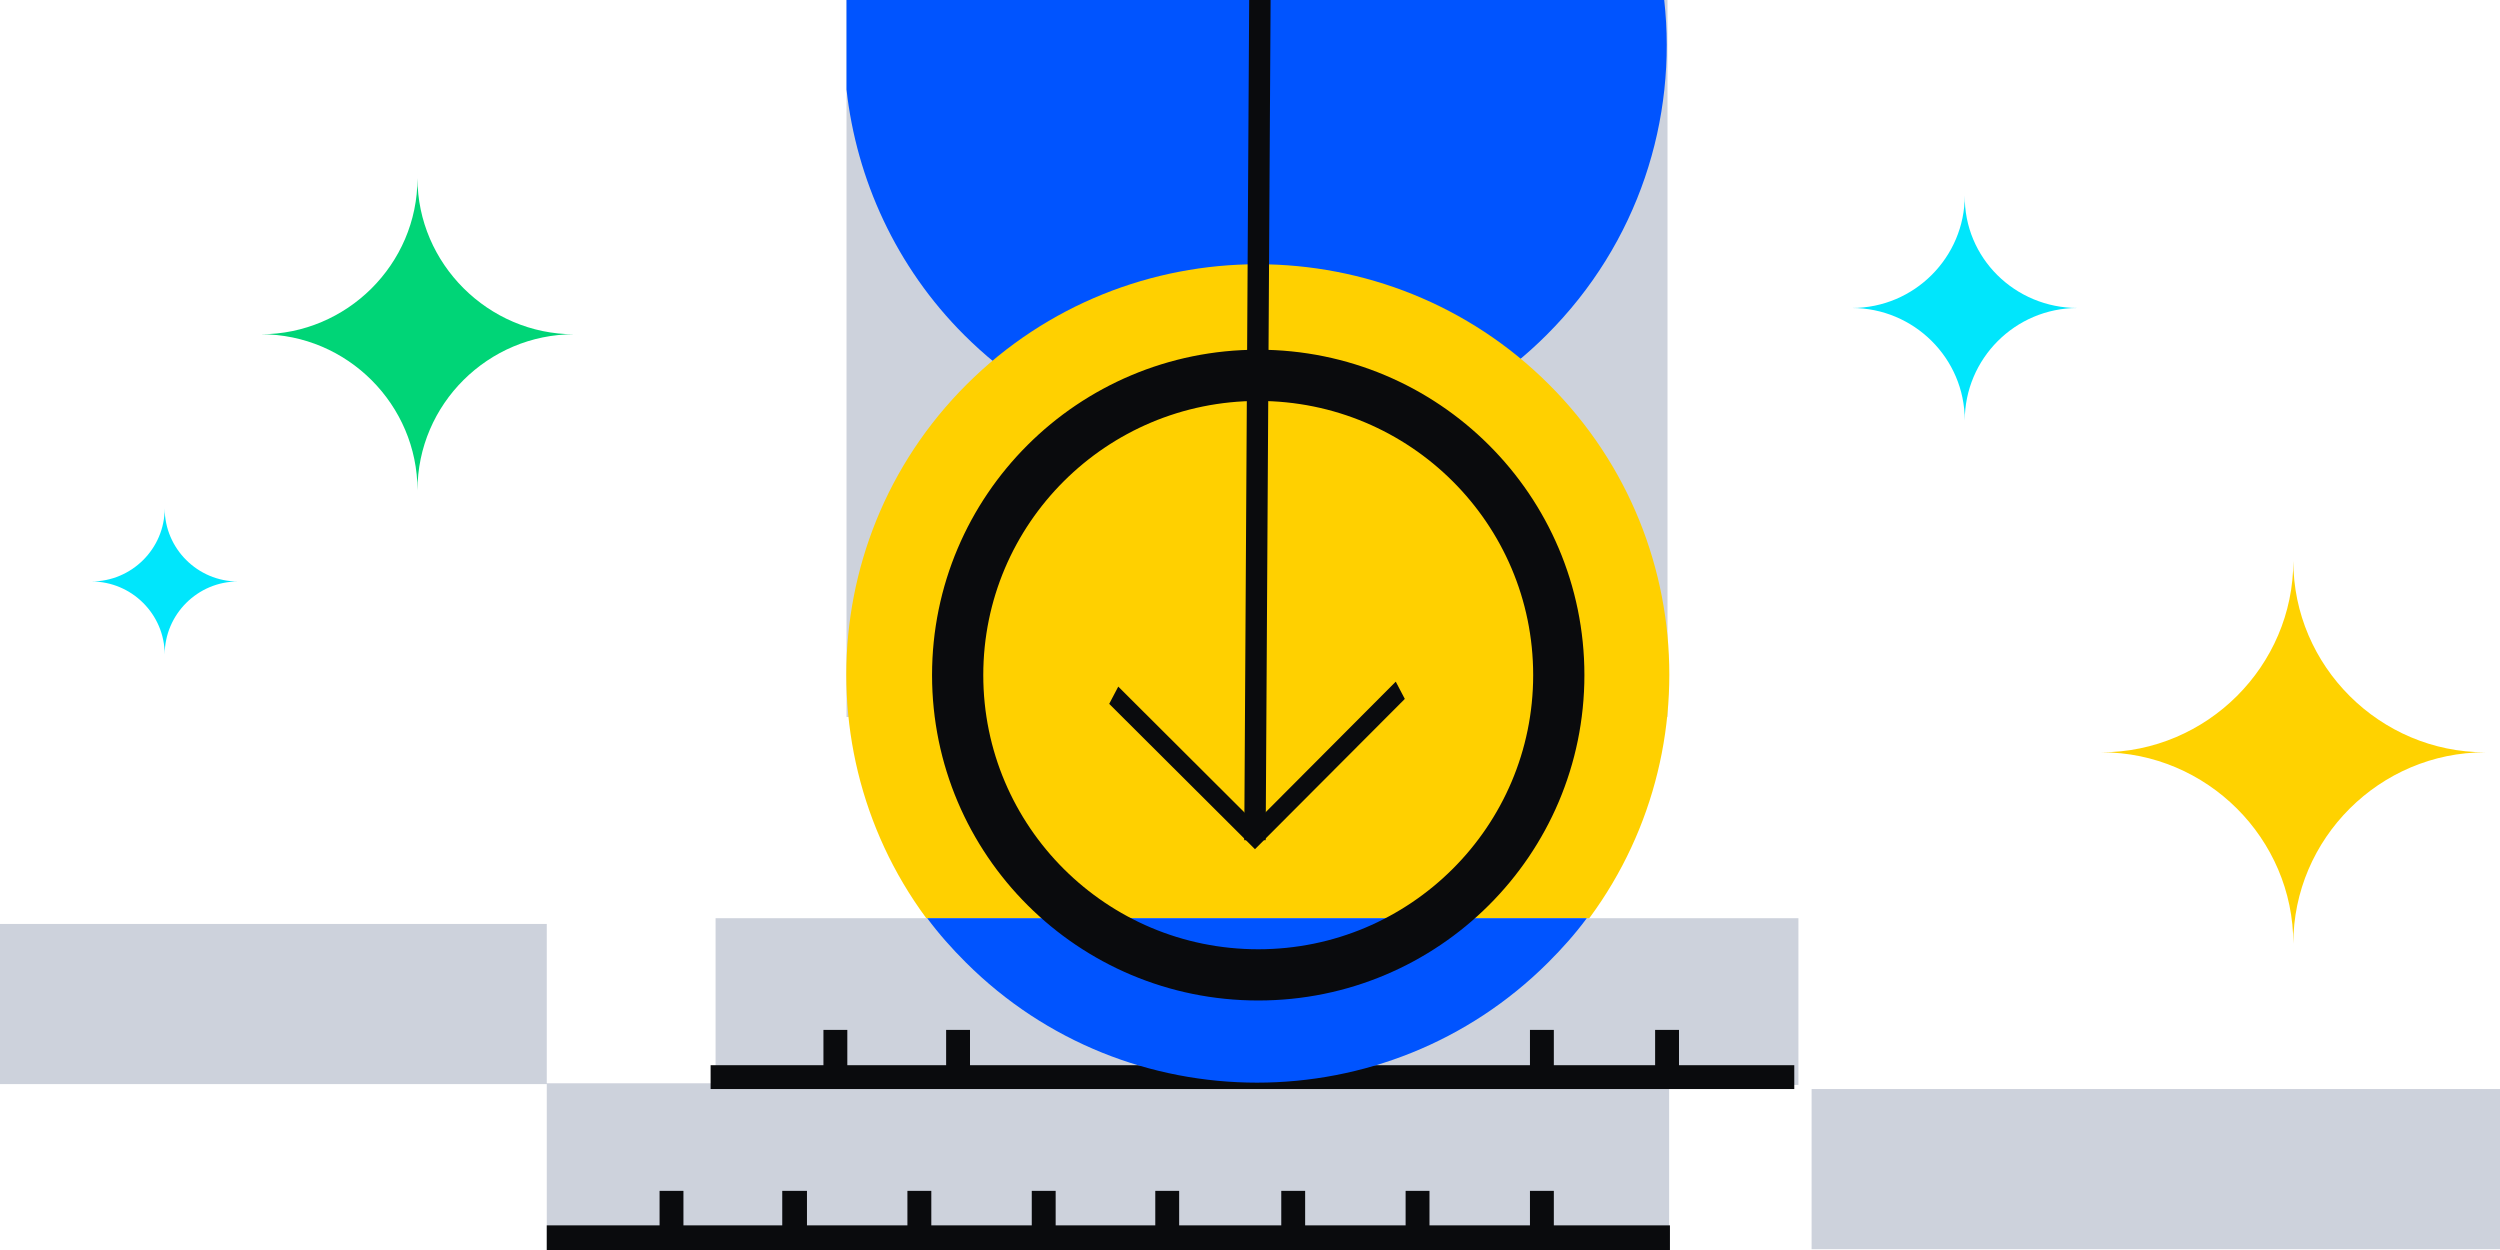 <svg width="122" height="61" viewBox="0 0 122 61" fill="none" xmlns="http://www.w3.org/2000/svg">
<g clip-path="url(#clip0_22_2844)">
<path d="M41.31 0H81.374V34.989H41.31V0Z" fill="#CDD2DC"/>
<path d="M41.31 0V4.369C41.793 8.737 43.722 13.026 47.057 16.352C54.893 24.168 67.631 24.168 75.467 16.352C79.968 11.863 81.857 5.811 81.214 0H41.31Z" fill="#0054FF"/>
<path d="M47.176 18.757C39.34 26.572 39.34 39.277 47.176 47.093C55.012 54.908 67.75 54.908 75.586 47.093C83.422 39.277 83.422 26.572 75.586 18.757C67.75 10.941 55.012 10.941 47.176 18.757Z" fill="#FFD000"/>
<path fill-rule="evenodd" clip-rule="evenodd" d="M60.719 41.001L60.96 0H62.005L61.764 41.001H60.719Z" fill="#0A0B0D"/>
<path fill-rule="evenodd" clip-rule="evenodd" d="M68.555 34.107L61.242 41.441L54.129 34.348L54.571 33.506L61.242 40.159L68.113 33.265L68.555 34.107Z" fill="#0A0B0D"/>
<path d="M0 45.089H26.683V52.904H0V45.089ZM88.406 53.145H122V60.96H88.406V53.145ZM26.683 52.864H81.454V61H26.683V52.864Z" fill="#CDD2DC"/>
<path d="M34.92 44.808H87.763V52.944H34.92V44.808Z" fill="#CDD2DC"/>
<path d="M75.827 59.798V58.114H74.662V59.798H69.759V58.114H68.594V59.798H63.691V58.114H62.526V59.798H57.543V58.114H56.378V59.798H51.516V58.114H50.35V59.798H45.448V58.114H44.282V59.798H39.38V58.114H38.174V59.798H33.352V58.114H32.187V59.798H26.682V61H81.493V59.798H75.827ZM74.662 51.982V50.259H75.827V51.982H80.77V50.259H81.935V51.982H87.561V53.145H34.678V51.982H40.184V50.259H41.349V51.982H46.171V50.259H47.336V51.982H74.662Z" fill="#0A0B0D"/>
<path d="M11.614 28.376C9.645 28.376 8.037 29.979 8.037 31.943C8.037 29.979 6.43 28.376 4.461 28.376C6.43 28.376 8.037 26.773 8.037 24.809C8.037 26.773 9.645 28.376 11.614 28.376ZM101.386 15.03C98.332 15.03 95.881 17.514 95.881 20.52C95.881 17.474 93.389 15.03 90.375 15.03C93.429 15.03 95.881 12.545 95.881 9.539C95.84 12.585 98.332 15.03 101.386 15.03Z" fill="#00E6FC"/>
<path d="M28.008 16.312C23.829 16.312 20.373 19.719 20.373 23.927C20.373 19.759 16.958 16.312 12.738 16.312C16.918 16.312 20.373 12.905 20.373 8.697C20.373 12.865 23.829 16.312 28.008 16.312Z" fill="#00D577"/>
<path d="M121.277 36.712C116.133 36.712 111.914 40.92 111.914 46.051C111.914 40.92 107.694 36.712 102.551 36.712C107.694 36.712 111.914 32.504 111.914 27.374C111.914 32.504 116.133 36.712 121.277 36.712Z" fill="#FFD200"/>
<path d="M45.248 44.808C45.811 45.57 46.454 46.291 47.137 46.972C54.973 54.788 67.711 54.788 75.547 46.972C76.23 46.291 76.873 45.57 77.436 44.808H45.248Z" fill="#0054FF"/>
<path d="M61.402 47.574C69.502 47.574 76.069 41.024 76.069 32.945C76.069 24.866 69.502 18.316 61.402 18.316C53.301 18.316 46.734 24.866 46.734 32.945C46.734 41.024 53.301 47.574 61.402 47.574Z" stroke="#0A0B0D" stroke-width="2.5" stroke-miterlimit="10"/>
</g>
<defs>
<clipPath id="clip0_22_2844">
<rect width="122" height="61" fill="white"/>
</clipPath>
</defs>
</svg>
